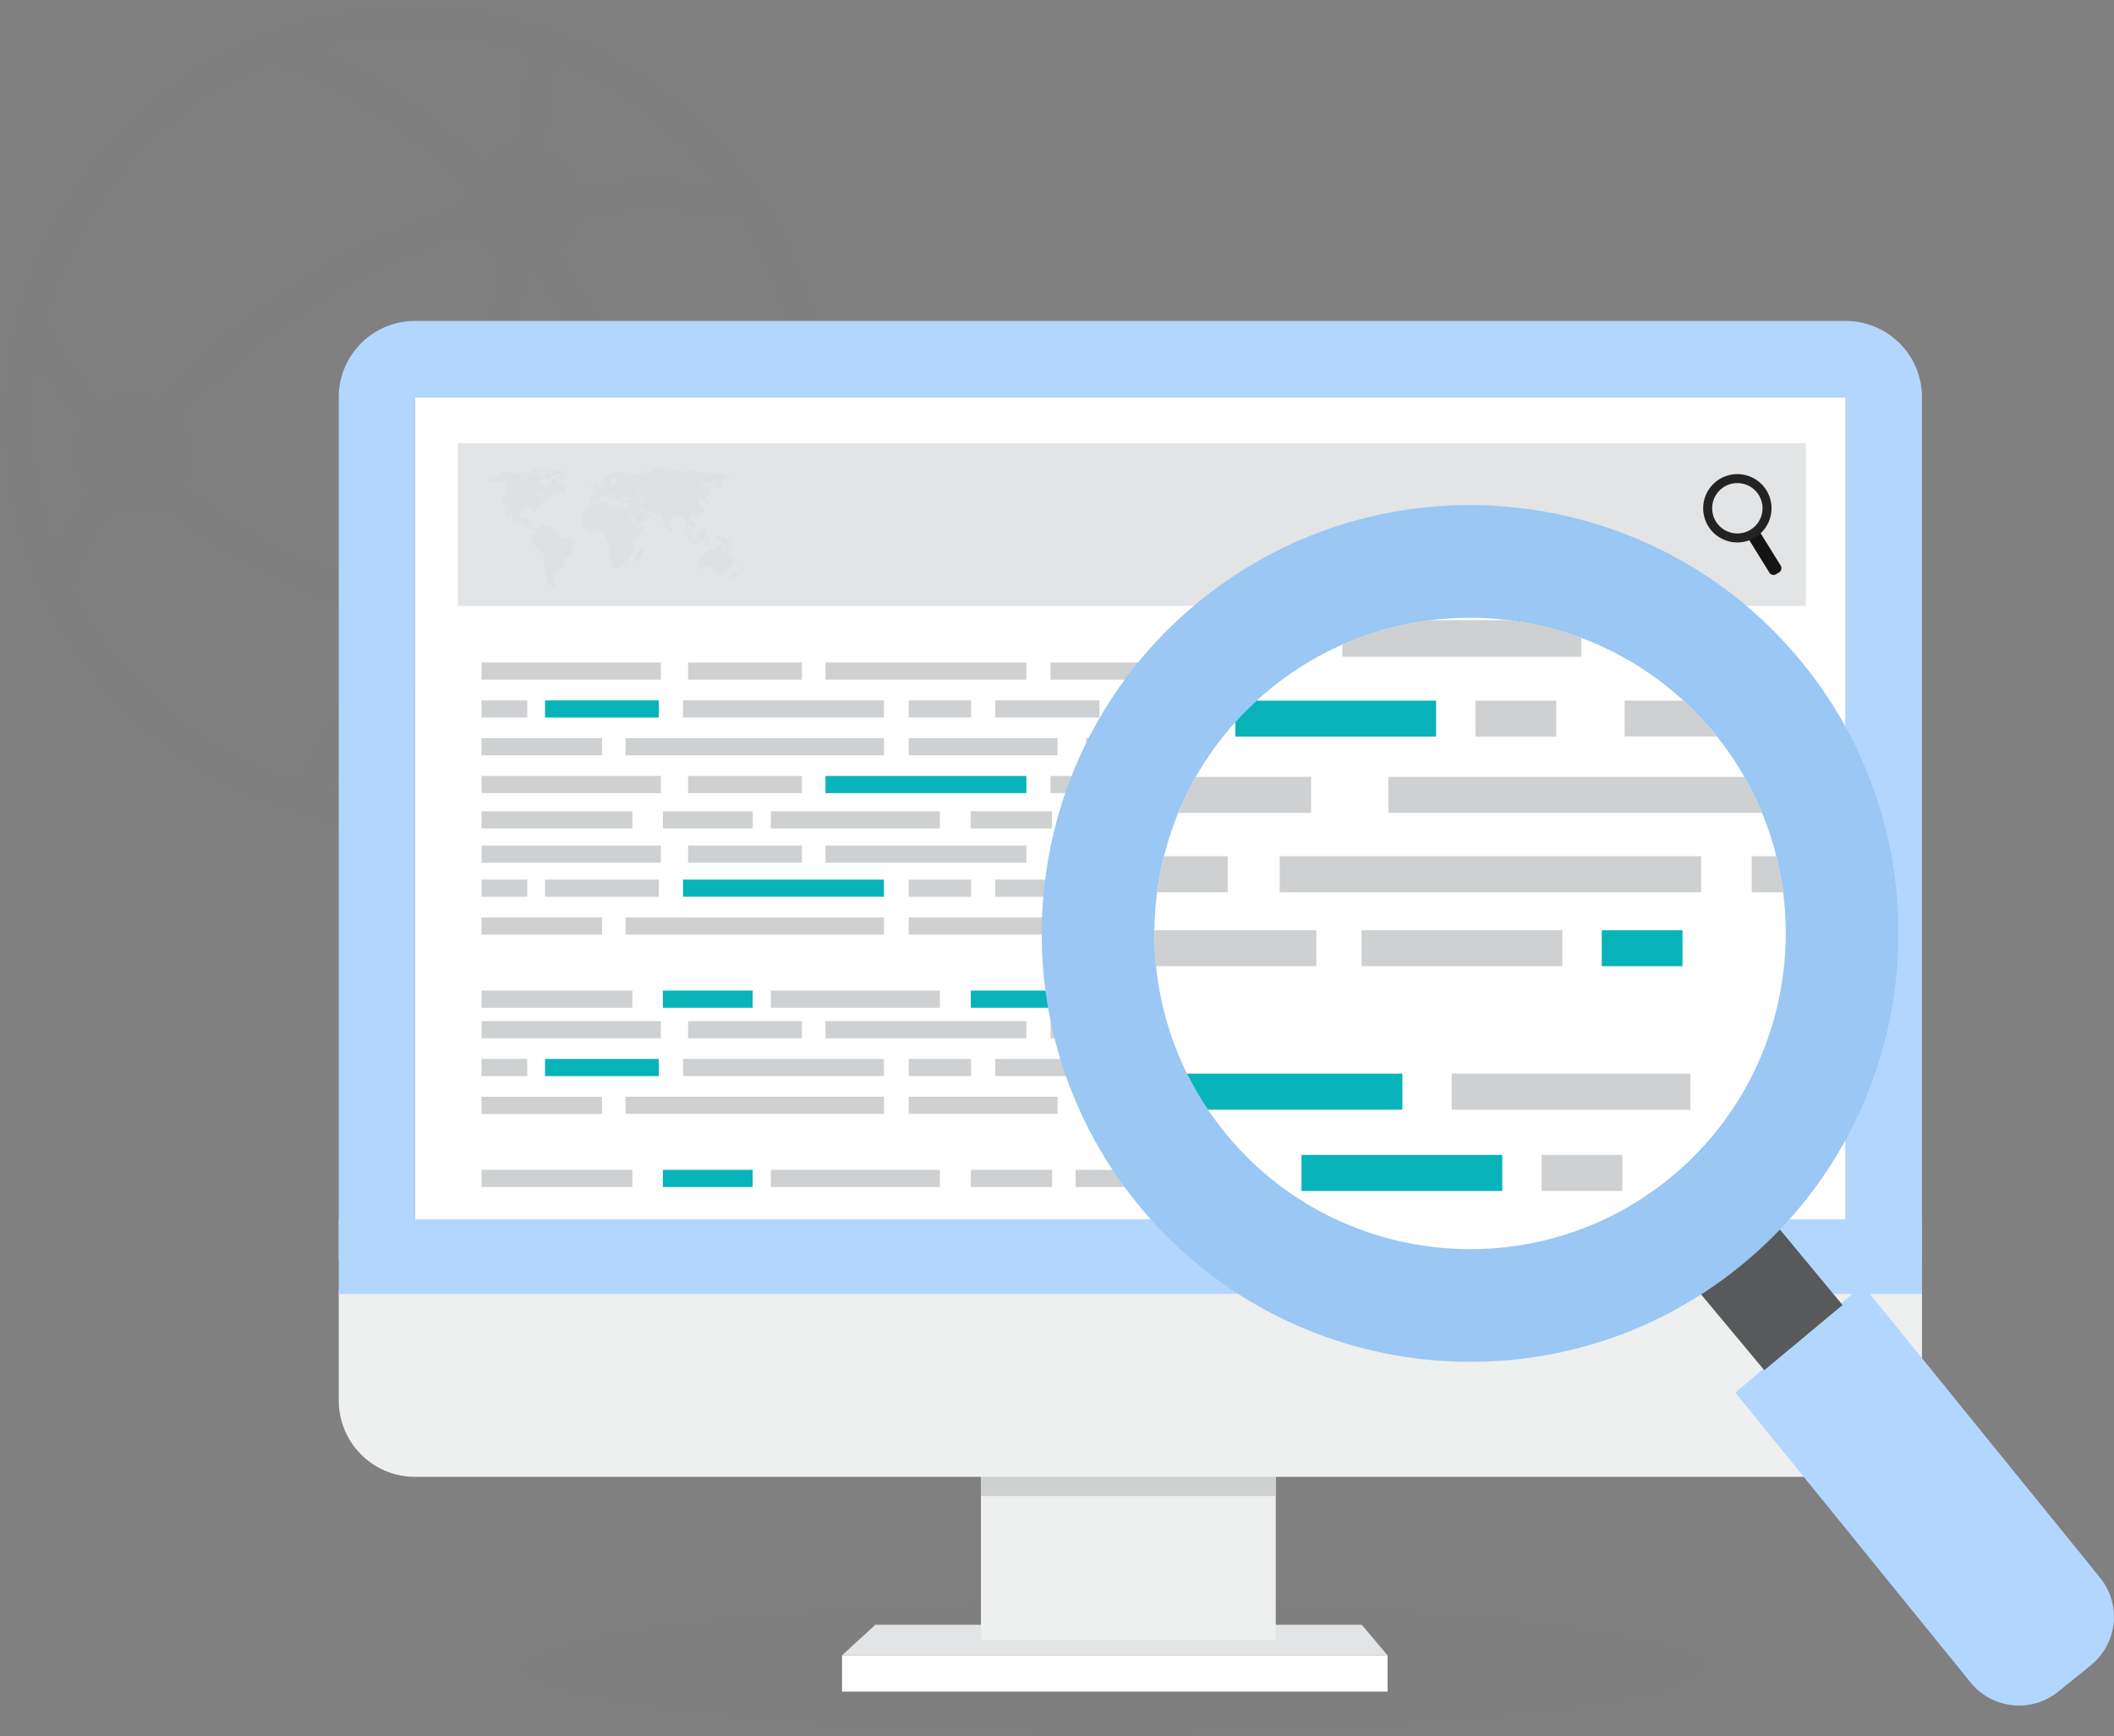 <svg xmlns="http://www.w3.org/2000/svg" xmlns:xlink="http://www.w3.org/1999/xlink" width="207" height="170" viewBox="0 0 207 170"><rect x="0" y="0" width="207" height="170" fill="#808080" stroke="none"/><defs><path id="5oq5b" d="M1510.077 669.297c0 3.605-25.975 6.528-58.017 6.528-32.04 0-58.016-2.923-58.016-6.528 0-3.605 25.975-6.528 58.016-6.528 32.042 0 58.017 2.923 58.017 6.528z"/><path id="5oq5c" d="M1383.64 506.407c22.356 0 40.545 18.19 40.545 40.545 0 22.357-18.188 40.545-40.545 40.545-22.356 0-40.544-18.188-40.544-40.545 0-19.499 15.5-40.545 40.544-40.545zm29.042 17.31a37.385 37.385 0 0 0-15.089-11.259 734.867 734.867 0 0 1-1.032 7.963 6.092 6.092 0 0 1 3.204 3.398c5.425-.545 9.991-.37 12.917-.103zm-12.405 40.06a6.065 6.065 0 0 1 3.307-4.444c-.143-7.078-1.565-15.05-5.795-22.544a59.53 59.53 0 0 0-2.896-4.615 616.48 616.48 0 0 1-1.316 8.39c-.898 5.45-3.53 12.522-6.572 19.426a6.044 6.044 0 0 1 1.528 3.79c4.357.283 8.276.241 11.745-.003zm-17.813-5.855c.588 0 1.146.11 1.684.264 2.87-6.548 5.32-13.154 6.146-18.163a611.48 611.48 0 0 0 1.33-8.485 6.092 6.092 0 0 1-2.636-2.245c-5.005 1.426-10.24 3.613-15.27 6.954-5.285 3.512-9.432 7.184-12.679 10.67a6.061 6.061 0 0 1 1.04 3.403c0 1.104-.318 2.127-.83 3.02 4.258 3.531 9.457 6.723 15.52 8.566.86-2.32 3.074-3.984 5.694-3.984zm1.176-48.188a38.2 38.2 0 0 0-9.11 1.09c3.914 1.675 9.734 4.858 15.602 10.552a6.023 6.023 0 0 1 3.135-1.408 804.01 804.01 0 0 0 1.116-8.647 37.094 37.094 0 0 0-10.743-1.587zm-14.26 2.764c-11.2 4.618-18.816 14.456-21.68 25.087.684 1.161 2.484 4.031 5.301 7.456.886-.502 1.895-.812 2.985-.812.886 0 1.721.198 2.481.537 3.424-3.683 7.797-7.562 13.408-11.29 5.353-3.557 10.871-5.888 16.128-7.406 0-.032-.009-.062-.009-.095 0-.598.113-1.164.274-1.71-8.509-8.41-17.026-11.23-18.889-11.767zm-22.957 34.454c0 4.294.74 8.416 2.083 12.256.65-1.41 1.573-3.147 2.765-5.077-.846-1.046-1.374-2.36-1.374-3.81 0-1.035.283-1.993.736-2.846a68.577 68.577 0 0 1-3.89-5.164c-.205 1.55-.32 3.1-.32 4.641zm3.915 16.59c4.41 8.811 12.207 15.636 21.676 18.76a323.164 323.164 0 0 0 7.023-13.258 6.087 6.087 0 0 1-2.499-3.673c-7.07-1.979-12.996-5.653-17.772-9.66-.837.432-1.772.7-2.78.7-.687 0-1.336-.139-1.954-.35-2.215 3.606-3.303 6.352-3.694 7.481zm33.302 20.628a36.983 36.983 0 0 0 16.962-4.106c.46-1.395 1.581-5.14 2.32-10.204a6.105 6.105 0 0 1-2.276-2.738 84.625 84.625 0 0 1-6.072.218 94.41 94.41 0 0 1-6.87-.269c-1.058 1.806-2.996 3.032-5.24 3.032-.071 0-.137-.018-.208-.02a316.636 316.636 0 0 1-6.94 13.137 37.14 37.14 0 0 0 8.323.95zm21.185-6.642a37.469 37.469 0 0 0 11.811-13.389 52.613 52.613 0 0 1-4.338 1.227c-.299 3.083-2.868 5.502-6.033 5.502-.02 0-.042-.007-.063-.007a67.996 67.996 0 0 1-1.377 6.667zm6.863-15.473c3.558-.866 5.887-1.784 6.866-2.215a37.035 37.035 0 0 0 2.304-12.888 36.984 36.984 0 0 0-5.575-19.565c-1.36-.21-7.332-1-15.23-.198-.284 1.408-1.072 2.618-2.144 3.492a63.962 63.962 0 0 1 2.778 4.472c4.475 7.925 6.07 16.228 6.294 23.604a6.057 6.057 0 0 1 4.707 3.298z"/><path id="5oq5d" d="M1478.863 668.086h-53.416l3.27-2.988h47.625z"/><path id="5oq5e" d="M1425.45 671.64v-3.55h53.42v3.55z"/><path id="5oq5f" d="M1439.05 666.59v-20.45h28.87v20.45z"/><path id="5oq5g" d="M1439.05 652.49v-6.35h28.87v6.35z"/><path id="5oq5h" d="M1383.64 640.15V544.9h140.09v95.25z"/><path id="5oq5i" d="M1383.64 544.898h140.088v84.433h7.47v-84.433a7.471 7.471 0 0 0-7.47-7.471H1383.64a7.471 7.471 0 0 0-7.471 7.47v84.434h7.47z"/><path id="5oq5j" d="M1527.798 632.32H1376.17v10.82a7.471 7.471 0 0 0 7.47 7.471h140.088a7.47 7.47 0 0 0 7.47-7.47v-10.822z"/><path id="5oq5k" d="M1376.17 632.7v-7.3h155.03v7.3z"/><path id="5oq5l" d="M1387.84 565.33v-15.94h131.98v15.94z"/><path id="5oq5m" d="M1390.15 572.55v-1.68h17.56v1.68z"/><path id="5oq5n" d="M1410.38 572.55v-1.68h11.14v1.68z"/><path id="5oq5o" d="M1423.83 572.55v-1.68h19.67v1.68z"/><path id="5oq5p" d="M1445.87 572.55v-1.68h11.14v1.68z"/><path id="5oq5q" d="M1480.42 572.55v-1.68h19.67v1.68z"/><path id="5oq5r" d="M1502.46 572.55v-1.68h11.14v1.68z"/><path id="5oq5s" d="M1459.32 572.55v-1.68h10.21v1.68z"/><path id="5oq5t" d="M1471.89 572.55v-1.68h6.1v1.68z"/><path id="5oq5u" d="M1390.15 583.66v-1.68h17.56v1.68z"/><path id="5oq5v" d="M1410.38 583.66v-1.68h11.14v1.68z"/><path id="5oq5w" d="M1423.83 583.66v-1.68h19.67v1.68z"/><path id="5oq5x" d="M1445.87 583.66v-1.68h11.14v1.68z"/><path id="5oq5y" d="M1480.42 583.66v-1.68h19.67v1.68z"/><path id="5oq5z" d="M1502.46 583.66v-1.68h11.14v1.68z"/><path id="5oq5A" d="M1515.35 583.66v-1.68h4.48v1.68z"/><path id="5oq5B" d="M1459.32 583.66v-1.68h10.21v1.68z"/><path id="5oq5C" d="M1471.89 583.66v-1.68h6.1v1.68z"/><path id="5oq5D" d="M1390.15 587.12v-1.68h14.77v1.68z"/><path id="5oq5E" d="M1407.91 587.12v-1.68h8.79v1.68z"/><path id="5oq5F" d="M1418.48 587.12v-1.68h16.55v1.68z"/><path id="5oq5G" d="M1438.05 587.12v-1.68h7.96v1.68z"/><path id="5oq5H" d="M1466.45 587.12v-1.68h15.68v1.68z"/><path id="5oq5I" d="M1484.24 587.12v-1.68h9.37v1.68z"/><path id="5oq5J" d="M1495.45 587.12v-1.68h3.77v1.68z"/><path id="5oq5K" d="M1448.32 587.12v-1.68h8.59v1.68z"/><path id="5oq5L" d="M1459.32 587.12v-1.68h4.72v1.68z"/><path id="5oq5M" d="M1452.97 576.26v-1.68h11.14v1.68z"/><path id="5oq5N" d="M1409.88 576.26v-1.68h19.67v1.68z"/><path id="5oq5O" d="M1396.37 576.26v-1.68h11.14v1.68z"/><path id="5oq5P" d="M1390.15 576.26v-1.68h4.48v1.68z"/><path id="5oq5Q" d="M1440.45 576.26v-1.68h10.21v1.68z"/><path id="5oq5R" d="M1431.98 576.26v-1.68h6.1v1.68z"/><path id="5oq5S" d="M1485.49 579.96v-1.68h19.61v1.68z"/><path id="5oq5T" d="M1464.11 579.96v-1.68h18.12v1.68z"/><path id="5oq5U" d="M1449.35 579.96v-1.68h5.23v1.68z"/><path id="5oq5V" d="M1456.7 579.96v-1.68h5.23v1.68z"/><path id="5oq5W" d="M1404.25 579.96v-1.68h25.31v1.68z"/><path id="5oq5X" d="M1396.363 578.28h-6.216v1.68h11.798v-1.68z"/><path id="5oq5Y" d="M1431.98 579.96v-1.68h14.57v1.68z"/><path id="5oq5Z" d="M1390.15 590.48v-1.68h17.56v1.68z"/><path id="5oq5aa" d="M1410.38 590.48v-1.68h11.14v1.68z"/><path id="5oq5ab" d="M1423.83 590.48v-1.68h19.67v1.68z"/><path id="5oq5ac" d="M1445.87 590.48v-1.68h11.14v1.68z"/><path id="5oq5ad" d="M1459.32 590.48v-1.68h10.21v1.68z"/><path id="5oq5ae" d="M1390.15 604.68V603h14.77v1.68z"/><path id="5oq5af" d="M1407.91 604.68V603h8.79v1.68z"/><path id="5oq5ag" d="M1418.48 604.68V603h16.55v1.68z"/><path id="5oq5ah" d="M1438.06 604.68V603h7.96v1.68z"/><path id="5oq5ai" d="M1466.45 604.68V603h15.68v1.68z"/><path id="5oq5aj" d="M1484.24 604.68V603h9.37v1.68z"/><path id="5oq5ak" d="M1495.45 604.68V603h3.77v1.68z"/><path id="5oq5al" d="M1448.32 604.68V603h8.59v1.68z"/><path id="5oq5am" d="M1501.46 604.68V603h8.59v1.68z"/><path id="5oq5an" d="M1459.32 604.68V603h4.72v1.68z"/><path id="5oq5ao" d="M1488.45 593.81v-1.68h11.14v1.68z"/><path id="5oq5ap" d="M1466.48 593.81v-1.68h19.67v1.68z"/><path id="5oq5aq" d="M1452.97 593.81v-1.68h11.14v1.68z"/><path id="5oq5ar" d="M1409.88 593.81v-1.68h19.67v1.68z"/><path id="5oq5as" d="M1396.37 593.81v-1.68h11.14v1.68z"/><path id="5oq5at" d="M1390.15 593.81v-1.68h4.48v1.68z"/><path id="5oq5au" d="M1440.45 593.81v-1.68h10.21v1.68z"/><path id="5oq5av" d="M1431.98 593.81v-1.68h6.1v1.68z"/><path id="5oq5aw" d="M1464.11 597.52v-1.68h18.12v1.68z"/><path id="5oq5ax" d="M1449.35 597.52v-1.68h5.23v1.68z"/><path id="5oq5ay" d="M1456.7 597.52v-1.68h5.23v1.68z"/><path id="5oq5az" d="M1404.25 597.52v-1.68h25.31v1.68z"/><path id="5oq5aA" d="M1396.363 595.836h-6.216v1.681h11.798v-1.68z"/><path id="5oq5aB" d="M1431.98 597.52v-1.68h14.57v1.68z"/><path id="5oq5aC" d="M1390.15 607.67v-1.68h17.56v1.68z"/><path id="5oq5aD" d="M1410.38 607.67v-1.68h11.14v1.68z"/><path id="5oq5aE" d="M1423.83 607.67v-1.68h19.67v1.68z"/><path id="5oq5aF" d="M1445.87 607.67v-1.68h11.14v1.68z"/><path id="5oq5aG" d="M1459.32 607.67v-1.68h10.21v1.68z"/><path id="5oq5aH" d="M1471.89 607.67v-1.68h6.1v1.68z"/><path id="5oq5aI" d="M1515.35 618.78v-1.68h4.48v1.68z"/><path id="5oq5aJ" d="M1390.15 622.23v-1.68h14.77v1.68z"/><path id="5oq5aK" d="M1407.91 622.23v-1.68h8.79v1.68z"/><path id="5oq5aL" d="M1418.48 622.23v-1.68h16.55v1.68z"/><path id="5oq5aM" d="M1438.06 622.23v-1.68h7.96v1.68z"/><path id="5oq5aN" d="M1448.32 622.23v-1.68h8.59v1.68z"/><path id="5oq5aO" d="M1459.32 622.23v-1.68h4.72v1.68z"/><path id="5oq5aP" d="M1488.45 611.37v-1.68h11.14v1.68z"/><path id="5oq5aQ" d="M1466.48 611.37v-1.68h19.67v1.68z"/><path id="5oq5aR" d="M1452.97 611.37v-1.68h11.14v1.68z"/><path id="5oq5aS" d="M1409.88 611.37v-1.68h19.67v1.68z"/><path id="5oq5aT" d="M1396.37 611.37v-1.68h11.14v1.68z"/><path id="5oq5aU" d="M1390.15 611.37v-1.68h4.48v1.68z"/><path id="5oq5aV" d="M1440.45 611.37v-1.68h10.21v1.68z"/><path id="5oq5aW" d="M1431.98 611.37v-1.68h6.1v1.68z"/><path id="5oq5aX" d="M1464.11 615.07v-1.68h18.12v1.68z"/><path id="5oq5aY" d="M1449.35 615.07v-1.68h5.23v1.68z"/><path id="5oq5aZ" d="M1456.7 615.07v-1.68h5.23v1.68z"/><path id="5oq5ba" d="M1404.25 615.07v-1.68h25.31v1.68z"/><path id="5oq5bb" d="M1396.363 613.393h-6.216v1.681h11.798v-1.68z"/><path id="5oq5bc" d="M1431.98 615.07v-1.68h14.57v1.68z"/><path id="5oq5bd" d="M1517.36 561.382a.486.486 0 0 1-.158.67l-.28.172a.483.483 0 0 1-.668-.157l-2.095-3.382a.487.487 0 0 1 .158-.67l.278-.173a.488.488 0 0 1 .67.158z"/><path id="5oq5be" d="M1515.59 554.24a2.905 2.905 0 1 1-4.94 3.06 2.905 2.905 0 0 1 4.94-3.06z"/><path id="5oq5bf" d="M1514.881 558.615a3.35 3.35 0 0 1-4.607-1.084 3.35 3.35 0 0 1 1.084-4.606 3.352 3.352 0 0 1 4.607 1.083 3.352 3.352 0 0 1-1.084 4.607zm-3.06-4.942a2.47 2.47 0 0 0-.799 3.395 2.469 2.469 0 0 0 3.395.798 2.47 2.47 0 0 0 .8-3.395 2.47 2.47 0 0 0-3.396-.798z"/><path id="5oq5bg" d="M1411.365 559.062l-.398.01-.017-.216.064.027.157-.016-.016-.2-.432.005-.119-.156.007-.08-.556-.501-.135.107.793.97.113.039v.054h-.15l.037.119.976.043z"/><path id="5oq5bh" d="M1411.991 558.554l.066-.044v-.533l-.066-.027-.032-.167h-.098l-.062.168-.075.067-.565.306v.303l.19.249h.474l.061-.155.107-.096z"/><path id="5oq5bi" d="M1412.41 558.51l-.285.11.003.065h-.07v.393h.145l-.022-.251.114.04v.179l.118-.011z"/><path id="5oq5bj" d="M1414.733 560.58l-.29-.248-.022-.475-.192-.328-.173-.01-.07.597-.329-.024-.092-.056-.012-.236.175.035.147-.144-.314-.188h-.367l-.265.376h-.107v-.12l-.318.026-.5.57-.267.004-.297.205-.02.884-.179.173v.157l.862-.297.7-.028.26.569.794.028.766-.72.188-.431z"/><path id="5oq5bk" d="M1413.167 562.46l.281.03.227-.124.005-.172-.249-.026z"/><path id="5oq5bl" d="M1415.868 561.683l-.117.023-.003-.264-.215.013-.027.413-.189.13-.35.048-.56.4-.098.077v.134l.294-.045.712-.437.202-.132.214-.095.217-.123z"/><path id="5oq5bm" d="M1413.663 558.738l-.182.005.015-.188-.173-.103-.245.245.164.203.356.05.2.106.006.097h-.13l.006.2.43-.027.157-.168.167-.016v.308h.291v-.124h-.146l-.026-.375-.696-.316z"/><path id="5oq5bn" d="M1408.485 557.842l.067.183.245-.09.028-.255-.198-.039z"/><path id="5oq5bo" d="M1405.605 559.979l-.335-.043v.259l.12.14-.093.14-.134.156v.286l.183.177.167-.268.328-.48.158-.757h-.2z"/><path id="5oq5bp" d="M1412.48 559.181h-.109v.06l.085.025z"/><path id="5oq5bq" d="M1411.86 559.34v-.07h.13v.07z"/><path id="5oq5br" d="M1412.177 559.338h.08v-.063l.06-.009v-.06h-.13l-.052.06-.077.072v.063l.119-.012z"/><path id="5oq5bs" d="M1412.509 559.395h.129v-.066l.092.009-.013-.114-.147.022-.013.074-.165.018h-.008v.114h.125z"/><path id="5oq5bt" d="M1392.575 553.768l.026-.17-.175-.027c0 .01.013.197.027.197z"/><path id="5oq5bu" d="M1401.383 553.606l.013.105-.158.033-.021.223h.189l.25-.024.13-.154-.136-.053-.077-.087-.112-.183-.055-.259-.212.043-.06.091v.103l.103.07z"/><path id="5oq5bv" d="M1401.201 553.692l.011-.14-.124-.054-.175.04-.129.208v.135h.15z"/><path id="5oq5bw" d="M1410.154 557.047l-.582-.518-.464-.044-.263.098-.163.351-.087.651-.157.228-.16-.036-.488-.805.028-.297v-.218l-.222-.141-.955-.156-.441-.022-.384-.221-.028-.232h-.182l-.006.336c0 .017.83.409.83.409l.237.03.004.178-.222.146-.71.513-.34.022-.166-.167-.017-.271-.723-.877-.051.06.729 1.372.178.088.693-.146.129.06-.666.954-.606.578.134.237.066.642-.31.421-.143.172v.259l-.222.048-.173.308-.55.567h-.733v-.432l-.248-.334v-.519l-.19-.188-.015-.216.239-.458-.455-.804.054-.545-.41-.043-.151-.15h-.275l-.14.128h-.485l-.017.044h-.27l-.62-.707.005-.55.103-.038.038-.21h-.146l-.06-.221.719-.518v-.367l.35-.195.142.015h.29l.225-.122.729-.056v.372l.574.145.113.081h.106v-.202l.332-.033.315.235h.518l.186-.17v-.267l-.152-.113-.512.008-.17-.186-.033-.299-.173.095-.093.365-.25-.266-.011-.253-.242-.208-.09-.089h-.281l.09.25.337.189.059.062-.073.037.003.198-.164.069-.141-.031-.09-.125.23.013.062-.084-.507-.342-.038-.145-.207.186-.208-.043-.317.413-.063.162-.203.019-.301.001-.18-.084-.052-.357.064-.17.306-.067.333.067.04-.185-.14-.033.048-.288.336-.052.235-.331.242-.041.219.032h.08l-.044-.311-.266.107-.094-.232-.153-.022-.03-.16.126-.137.3-.117.169-.303.453-.232.81-.025.663.308-.113.097-.55.024.024.116.526.015.216-.169.075-.199.103-.027.062.18.412-.191.862.057-.072-.179.057-.218.243.06.08.126.049.364.216-.064-.005-.364.7-.314.926-.059.46.276h.996l.338.251.106.008.254-.257.28.01.373.055.234.119 2.509.129.687.291-.098.083-.508-.083-.008.099.185.128-.243.048v.146l-.501.032.38.356.066.292-.171.088-.534-.437v-.201l.129-.203-.096-.121-.583.388-.461-.04-.155-.114-.193.276.089.178.672.081.268.307-.066.089-.21-.211-.098.105.164.217-.035.407h-.431l-.022.329.364.22.127.168-.191.051-.68-.517h-.218l.008.42.493.518.039.375-.25.207-.565.203.056.21-.103.073-.115-.178.017-.138-.203-.064-.113.153.016.291.398.321.04.243-.241.161-.184-.02-.33-.373-.063.259.622.89-.04.129-.77-.736zm-6.711-4.506h-.102l-.474.33-.002.527-.278.142.028.093.445.004.256-.382-.011-.174-.183-.085v-.13l.32-.196zm1.28 2.378l-.02-.119-.244-.1-.014-.262-.09-.045-.05.076-.222.026-.101.032-.094.105v.287l.125-.017.42.017zm1.322.092l-.143-.105v-.162l-.332-.222.014-.119.264.014-.008-.129-.186-.078-.218.019-.054.124.01.25.27.198v.102l-.14.121-.02.087.268.019.032.051.17.013.073-.07z"/><path id="5oq5bx" d="M1397.57 554.386h-.187v.096h.045l.007.047.114-.009.071-.045.018-.089.093-.008.036-.075-.085-.017-.073.001z"/><path id="5oq5by" d="M1397.122 554.556l.135-.011.014-.094-.08-.064-.06.075z"/><path id="5oq5bz" d="M1399.063 558.99l.253.083-.049.226-.277.353-.08.78-.252.199-.371-.011-.125.216.091.405-.404.518-.13.237-.386.185-.253.039-.01.107.178.05-.022.117-.159.154.097.122.191.005-.01.149-.052.145-.015.119.283.239-.036.124-.388-.008-.384-.335-.298-.527.042-.507-.228-.302.091-.512-.135-.038v-1.111s-.377-.287-.399-.287c-.022 0-.199-.048-.199-.048l-.038-.21-.49-.615.047-.221.017-.361.34-.238-.049-.405-.497-.037-.387-.443-.276-.075-.177-.032.021-.162-.226-.032v.092l-.567-.141-.227-.35.092-.168-.358-.523-.063-.383h-.145l.048.372.25.383-.028.15-.21-.031-.259-.441v-.513l-.27-.13v-.572l.501-.61-.032-.364.141-.1-.167-.156.01-.275-.2-.178h-.555l-.09.097-.665-.005-.243-.205.19-.135h.484v-.09l-.226-.034.145-.113.32-.048.473-.324h.82l.448.135.151.086.135.01.2-.194.647-.005.145.08.274.06.022.108.437.016-.059-.14-.388-.011.091-.086-.03-.102h-.353l.383-.286h.367l.172.237.287.016.172-.167.13.065-.237.232-.314.005c.017 0 .028.226.028.226l.4-.01.042-.108.275-.016.033-.162-.163-.027.054-.146.124-.037.432.02-.238.217.038.167.25.038-.018-.302.237-.124.421-.05.61.27v.233l.194.048-.098.184h-.274l-.08.21-.63-.148.494-.263-.188-.161-.427.054-.037.039-.002-.001-.006.01-.123.127-.202.017.015.1.072.03-.003.034-.166.023-.01.096-.159.008-.029-.19-.283.086-.579.338.066.239.162.106.323.044v.368l.15-.024.137-.287.344-.11v-.441l.191-.144.463.109-.032.292h.124l.34-.167.015.382.248.152-.01.226-.238.08.017.076.285.13-.004.156-.084.007v-.004l-.36-.111-.017-.116.106-.072v-.105l-.114-.03-.028.098-.199.03-.02-.006v.01l-.069.01-.057-.112-.063-.03h-.143l-.064.054v.117l.121.04.12.017-.026.012-.11.12-.049-.06-.105-.028-.287.27.038.032-.425.234-.399.416-.028.185-.399.263-.198.199.02.399-.274-.128.002-.233h-.765l-.396.2-.173.318-.069.252.112.244.312.038.497-.332.043.165-.15.285.377.065.037.583.518.088.33-.38.398.08.141.197.383-.023.01-.113.21.102.24.372.408.005.151.265.022.323.453.173.571.006zm-3.1-4.386l-.148.02-.02.049-.097.008-.033.142h.207l.092-.094zm.05-.258h-.218v.213l.12-.022.098-.063zm.125.04l.079.066.078-.065-.098-.062zm-.072.218l.056.08h.207v-.125l-.247-.072h-.017zm-.163-.311l.134-.032-.134-.123zm-.602-.041l.146.04h.388v-.133h-.057v-.077h-.255l-.187.077zm-.024.417l.113.06.274-.383h-.213l-.15.16zm-.345-.995l.106.214.165-.052.053-.207-.154-.036zm-.599-.931h.32l.066-.09v-.1h-.232l-.012.049h-.141zm0 .25l.061.074.32-.02s.012-.142 0-.142-.154.024-.154.024z"/><path id="5oq5bA" d="M1548.628 660.474l-23.232-28.632-12.478 10.511 23.044 28.4a6.102 6.102 0 0 0 8.58.892l3.194-2.59a6.098 6.098 0 0 0 .892-8.58z"/><path id="5oq5bB" d="M1515.415 624.135c-.346-5.02-4.187-5.417-6.804-3.295l-3.192 2.59c-2.616 2.124-3.016 5.965 2.059 6.817l8.28 9.923 7.66-6.383z"/><path id="5oq5bC" d="M1515.248 574.44c12.683 15.63 10.293 38.583-5.336 51.265-15.63 12.683-38.581 10.294-51.265-5.337-12.682-15.63-10.294-38.58 5.336-51.263s38.581-10.294 51.265 5.336z"/><path id="5oq5bD" d="M1513.389 629.99c-17.967 14.58-44.447 11.825-59.028-6.142-14.58-17.97-11.823-44.45 6.145-59.028 17.968-14.58 44.447-11.825 59.027 6.144 14.58 17.967 11.824 44.447-6.144 59.027zm-45.928-56.6c-13.241 10.746-15.272 30.26-4.527 43.5 10.745 13.243 30.258 15.274 43.5 4.529 13.24-10.745 15.273-30.26 4.529-43.5-10.745-13.242-30.26-15.273-43.502-4.528z"/><path id="5oq5a" d="M1467.461 573.391c-13.241 10.745-15.272 30.259-4.527 43.5 10.745 13.242 30.259 15.273 43.5 4.527 13.241-10.744 15.273-30.259 4.529-43.499-6.104-7.522-15.038-11.427-24.044-11.427a30.784 30.784 0 0 0-19.458 6.899z"/><path id="5oq5bF" d="M1468.31 593.37v-3.53h41.26v3.53z"/><path id="5oq5bH" d="M1514.53 593.37v-3.53h23.37v3.53z"/><path id="5oq5bJ" d="M1448.01 585.6v-3.53h23.37v3.53z"/><path id="5oq5bL" d="M1502.08 578.12v-3.52h23.37v3.52z"/><path id="5oq5bN" d="M1474.46 570.28v-3.53h23.37v3.53z"/><path id="5oq5bP" d="M1445.458 589.843v3.525z"/><path id="5oq5bR" d="M1450.42 593.37v-3.53h12.8v3.53z"/><path id="5oq5bT" d="M1439 600.61v-3.52h32.89v3.52z"/><path id="5oq5bV" d="M1476.32 600.61v-3.52h19.66v3.52z"/><path id="5oq5bX" d="M1499.84 600.61v-3.52h7.91v3.52z"/><path id="5oq5bZ" d="M1478.95 585.6v-3.53h41.13v3.53z"/><path id="5oq5cb" d="M1445.458 604.141v3.526z"/><path id="5oq5cd" d="M1470.44 622.62v-3.53h19.66v3.53z"/><path id="5oq5cf" d="M1493.95 622.62v-3.53h7.91v3.53z"/><path id="5oq5ch" d="M1463.96 578.13v-3.53h19.66v3.53z"/><path id="5oq5cj" d="M1487.47 578.13v-3.53h7.91v3.53z"/><path id="5oq5cl" d="M1485.15 614.66v-3.53h23.37v3.53z"/><path id="5oq5cn" d="M1439.06 614.66v-3.53h41.26v3.53z"/><clipPath id="5oq5bE"><use xlink:href="#5oq5a"/></clipPath><clipPath id="5oq5bG"><use xlink:href="#5oq5a"/></clipPath><clipPath id="5oq5bI"><use xlink:href="#5oq5a"/></clipPath><clipPath id="5oq5bK"><use xlink:href="#5oq5a"/></clipPath><clipPath id="5oq5bM"><use xlink:href="#5oq5a"/></clipPath><clipPath id="5oq5bO"><use xlink:href="#5oq5a"/></clipPath><clipPath id="5oq5bQ"><use xlink:href="#5oq5a"/></clipPath><clipPath id="5oq5bS"><use xlink:href="#5oq5a"/></clipPath><clipPath id="5oq5bU"><use xlink:href="#5oq5a"/></clipPath><clipPath id="5oq5bW"><use xlink:href="#5oq5a"/></clipPath><clipPath id="5oq5bY"><use xlink:href="#5oq5a"/></clipPath><clipPath id="5oq5ca"><use xlink:href="#5oq5a"/></clipPath><clipPath id="5oq5cc"><use xlink:href="#5oq5a"/></clipPath><clipPath id="5oq5ce"><use xlink:href="#5oq5a"/></clipPath><clipPath id="5oq5cg"><use xlink:href="#5oq5a"/></clipPath><clipPath id="5oq5ci"><use xlink:href="#5oq5a"/></clipPath><clipPath id="5oq5ck"><use xlink:href="#5oq5a"/></clipPath><clipPath id="5oq5cm"><use xlink:href="#5oq5a"/></clipPath><clipPath id="5oq5co"><use xlink:href="#5oq5a"/></clipPath></defs><g><g opacity=".1" transform="translate(-1343 -506)"><g opacity=".1"><use fill="#232323" xlink:href="#5oq5b"/></g></g><g opacity=".1" transform="translate(-1343 -506)"><g opacity=".1"><use fill="#232323" xlink:href="#5oq5c"/></g></g><g transform="translate(-1343 -506)"><use fill="#e3e4e5" xlink:href="#5oq5d"/></g><g transform="translate(-1343 -506)"><use fill="#fff" xlink:href="#5oq5e"/></g><g transform="translate(-1343 -506)"><use fill="#eeefef" xlink:href="#5oq5f"/></g><g transform="translate(-1343 -506)"><use fill="#ced0d1" xlink:href="#5oq5g"/></g><g transform="translate(-1343 -506)"><use fill="#fff" xlink:href="#5oq5h"/></g><g transform="translate(-1343 -506)"><use fill="#b3d6ff" xlink:href="#5oq5i"/></g><g transform="translate(-1343 -506)"><use fill="#eeefef" xlink:href="#5oq5j"/></g><g transform="translate(-1343 -506)"><use fill="#b3d6ff" xlink:href="#5oq5k"/></g><g transform="translate(-1343 -506)"><use fill="#e3e4e5" xlink:href="#5oq5l"/></g><g transform="translate(-1343 -506)"><use fill="#ced0d1" xlink:href="#5oq5m"/></g><g transform="translate(-1343 -506)"><use fill="#ced0d1" xlink:href="#5oq5n"/></g><g transform="translate(-1343 -506)"><use fill="#ced0d1" xlink:href="#5oq5o"/></g><g transform="translate(-1343 -506)"><use fill="#ced0d1" xlink:href="#5oq5p"/></g><g transform="translate(-1343 -506)"><use fill="#ced0d1" xlink:href="#5oq5q"/></g><g transform="translate(-1343 -506)"><use fill="#ced0d1" xlink:href="#5oq5r"/></g><g transform="translate(-1343 -506)"><use fill="#ced0d1" xlink:href="#5oq5s"/></g><g transform="translate(-1343 -506)"><use fill="#ced0d1" xlink:href="#5oq5t"/></g><g transform="translate(-1343 -506)"><use fill="#ced0d1" xlink:href="#5oq5u"/></g><g transform="translate(-1343 -506)"><use fill="#ced0d1" xlink:href="#5oq5v"/></g><g transform="translate(-1343 -506)"><use fill="#08b4b9" xlink:href="#5oq5w"/></g><g transform="translate(-1343 -506)"><use fill="#ced0d1" xlink:href="#5oq5x"/></g><g transform="translate(-1343 -506)"><use fill="#ced0d1" xlink:href="#5oq5y"/></g><g transform="translate(-1343 -506)"><use fill="#ced0d1" xlink:href="#5oq5z"/></g><g transform="translate(-1343 -506)"><use fill="#ced0d1" xlink:href="#5oq5A"/></g><g transform="translate(-1343 -506)"><use fill="#ced0d1" xlink:href="#5oq5B"/></g><g transform="translate(-1343 -506)"><use fill="#ced0d1" xlink:href="#5oq5C"/></g><g transform="translate(-1343 -506)"><use fill="#ced0d1" xlink:href="#5oq5D"/></g><g transform="translate(-1343 -506)"><use fill="#ced0d1" xlink:href="#5oq5E"/></g><g transform="translate(-1343 -506)"><use fill="#ced0d1" xlink:href="#5oq5F"/></g><g transform="translate(-1343 -506)"><use fill="#ced0d1" xlink:href="#5oq5G"/></g><g transform="translate(-1343 -506)"><use fill="#ced0d1" xlink:href="#5oq5H"/></g><g transform="translate(-1343 -506)"><use fill="#ced0d1" xlink:href="#5oq5I"/></g><g transform="translate(-1343 -506)"><use fill="#08b4b9" xlink:href="#5oq5J"/></g><g transform="translate(-1343 -506)"><use fill="#ced0d1" xlink:href="#5oq5K"/></g><g transform="translate(-1343 -506)"><use fill="#ced0d1" xlink:href="#5oq5L"/></g><g transform="translate(-1343 -506)"><use fill="#ced0d1" xlink:href="#5oq5M"/></g><g transform="translate(-1343 -506)"><use fill="#ced0d1" xlink:href="#5oq5N"/></g><g transform="translate(-1343 -506)"><use fill="#08b4b9" xlink:href="#5oq5O"/></g><g transform="translate(-1343 -506)"><use fill="#ced0d1" xlink:href="#5oq5P"/></g><g transform="translate(-1343 -506)"><use fill="#ced0d1" xlink:href="#5oq5Q"/></g><g transform="translate(-1343 -506)"><use fill="#ced0d1" xlink:href="#5oq5R"/></g><g transform="translate(-1343 -506)"><use fill="#ced0d1" xlink:href="#5oq5S"/></g><g transform="translate(-1343 -506)"><use fill="#ced0d1" xlink:href="#5oq5T"/></g><g transform="translate(-1343 -506)"><use fill="#ced0d1" xlink:href="#5oq5U"/></g><g transform="translate(-1343 -506)"><use fill="#ced0d1" xlink:href="#5oq5V"/></g><g transform="translate(-1343 -506)"><use fill="#ced0d1" xlink:href="#5oq5W"/></g><g transform="translate(-1343 -506)"><use fill="#ced0d1" xlink:href="#5oq5X"/></g><g transform="translate(-1343 -506)"><use fill="#ced0d1" xlink:href="#5oq5Y"/></g><g transform="translate(-1343 -506)"><use fill="#ced0d1" xlink:href="#5oq5Z"/></g><g transform="translate(-1343 -506)"><use fill="#ced0d1" xlink:href="#5oq5aa"/></g><g transform="translate(-1343 -506)"><use fill="#ced0d1" xlink:href="#5oq5ab"/></g><g transform="translate(-1343 -506)"><use fill="#ced0d1" xlink:href="#5oq5ac"/></g><g transform="translate(-1343 -506)"><use fill="#ced0d1" xlink:href="#5oq5ad"/></g><g transform="translate(-1343 -506)"><use fill="#ced0d1" xlink:href="#5oq5ae"/></g><g transform="translate(-1343 -506)"><use fill="#08b4b9" xlink:href="#5oq5af"/></g><g transform="translate(-1343 -506)"><use fill="#ced0d1" xlink:href="#5oq5ag"/></g><g transform="translate(-1343 -506)"><use fill="#08b4b9" xlink:href="#5oq5ah"/></g><g transform="translate(-1343 -506)"><use fill="#ced0d1" xlink:href="#5oq5ai"/></g><g transform="translate(-1343 -506)"><use fill="#08b4b9" xlink:href="#5oq5aj"/></g><g transform="translate(-1343 -506)"><use fill="#ced0d1" xlink:href="#5oq5ak"/></g><g transform="translate(-1343 -506)"><use fill="#ced0d1" xlink:href="#5oq5al"/></g><g transform="translate(-1343 -506)"><use fill="#ced0d1" xlink:href="#5oq5am"/></g><g transform="translate(-1343 -506)"><use fill="#ced0d1" xlink:href="#5oq5an"/></g><g transform="translate(-1343 -506)"><use fill="#ced0d1" xlink:href="#5oq5ao"/></g><g transform="translate(-1343 -506)"><use fill="#08b4b9" xlink:href="#5oq5ap"/></g><g transform="translate(-1343 -506)"><use fill="#ced0d1" xlink:href="#5oq5aq"/></g><g transform="translate(-1343 -506)"><use fill="#08b4b9" xlink:href="#5oq5ar"/></g><g transform="translate(-1343 -506)"><use fill="#ced0d1" xlink:href="#5oq5as"/></g><g transform="translate(-1343 -506)"><use fill="#ced0d1" xlink:href="#5oq5at"/></g><g transform="translate(-1343 -506)"><use fill="#ced0d1" xlink:href="#5oq5au"/></g><g transform="translate(-1343 -506)"><use fill="#ced0d1" xlink:href="#5oq5av"/></g><g transform="translate(-1343 -506)"><use fill="#ced0d1" xlink:href="#5oq5aw"/></g><g transform="translate(-1343 -506)"><use fill="#ced0d1" xlink:href="#5oq5ax"/></g><g transform="translate(-1343 -506)"><use fill="#ced0d1" xlink:href="#5oq5ay"/></g><g transform="translate(-1343 -506)"><use fill="#ced0d1" xlink:href="#5oq5az"/></g><g transform="translate(-1343 -506)"><use fill="#ced0d1" xlink:href="#5oq5aA"/></g><g transform="translate(-1343 -506)"><use fill="#ced0d1" xlink:href="#5oq5aB"/></g><g transform="translate(-1343 -506)"><use fill="#ced0d1" xlink:href="#5oq5aC"/></g><g transform="translate(-1343 -506)"><use fill="#ced0d1" xlink:href="#5oq5aD"/></g><g transform="translate(-1343 -506)"><use fill="#ced0d1" xlink:href="#5oq5aE"/></g><g transform="translate(-1343 -506)"><use fill="#ced0d1" xlink:href="#5oq5aF"/></g><g transform="translate(-1343 -506)"><use fill="#ced0d1" xlink:href="#5oq5aG"/></g><g transform="translate(-1343 -506)"><use fill="#ced0d1" xlink:href="#5oq5aH"/></g><g transform="translate(-1343 -506)"><use fill="#ced0d1" xlink:href="#5oq5aI"/></g><g transform="translate(-1343 -506)"><use fill="#ced0d1" xlink:href="#5oq5aJ"/></g><g transform="translate(-1343 -506)"><use fill="#08b4b9" xlink:href="#5oq5aK"/></g><g transform="translate(-1343 -506)"><use fill="#ced0d1" xlink:href="#5oq5aL"/></g><g transform="translate(-1343 -506)"><use fill="#ced0d1" xlink:href="#5oq5aM"/></g><g transform="translate(-1343 -506)"><use fill="#ced0d1" xlink:href="#5oq5aN"/></g><g transform="translate(-1343 -506)"><use fill="#ced0d1" xlink:href="#5oq5aO"/></g><g transform="translate(-1343 -506)"><use fill="#ced0d1" xlink:href="#5oq5aP"/></g><g transform="translate(-1343 -506)"><use fill="#ced0d1" xlink:href="#5oq5aQ"/></g><g transform="translate(-1343 -506)"><use fill="#ced0d1" xlink:href="#5oq5aR"/></g><g transform="translate(-1343 -506)"><use fill="#ced0d1" xlink:href="#5oq5aS"/></g><g transform="translate(-1343 -506)"><use fill="#08b4b9" xlink:href="#5oq5aT"/></g><g transform="translate(-1343 -506)"><use fill="#ced0d1" xlink:href="#5oq5aU"/></g><g transform="translate(-1343 -506)"><use fill="#ced0d1" xlink:href="#5oq5aV"/></g><g transform="translate(-1343 -506)"><use fill="#ced0d1" xlink:href="#5oq5aW"/></g><g transform="translate(-1343 -506)"><use fill="#ced0d1" xlink:href="#5oq5aX"/></g><g transform="translate(-1343 -506)"><use fill="#08b4b9" xlink:href="#5oq5aY"/></g><g transform="translate(-1343 -506)"><use fill="#ced0d1" xlink:href="#5oq5aZ"/></g><g transform="translate(-1343 -506)"><use fill="#ced0d1" xlink:href="#5oq5ba"/></g><g transform="translate(-1343 -506)"><use fill="#ced0d1" xlink:href="#5oq5bb"/></g><g transform="translate(-1343 -506)"><use fill="#ced0d1" xlink:href="#5oq5bc"/></g><g transform="translate(-1343 -506)"><use fill="#151414" xlink:href="#5oq5bd"/></g><g opacity=".1" transform="translate(-1343 -506)"><g opacity=".1"><use fill="#fff" xlink:href="#5oq5be"/></g></g><g transform="translate(-1343 -506)"><use fill="#232323" xlink:href="#5oq5bf"/></g><g opacity=".15" transform="translate(-1343 -506)"><g opacity=".15"><use fill="#231f20" xlink:href="#5oq5bg"/></g><g opacity=".15"><use fill="#231f20" xlink:href="#5oq5bh"/></g><g opacity=".15"><use fill="#231f20" xlink:href="#5oq5bi"/></g><g opacity=".15"><use fill="#231f20" xlink:href="#5oq5bj"/></g><g opacity=".15"><use fill="#231f20" xlink:href="#5oq5bk"/></g><g opacity=".15"><use fill="#231f20" xlink:href="#5oq5bl"/></g><g opacity=".15"><use fill="#231f20" xlink:href="#5oq5bm"/></g><g opacity=".15"><use fill="#231f20" xlink:href="#5oq5bn"/></g><g opacity=".15"><use fill="#231f20" xlink:href="#5oq5bo"/></g><g opacity=".15"><use fill="#231f20" xlink:href="#5oq5bp"/></g><g opacity=".15"><use fill="#231f20" xlink:href="#5oq5bq"/></g><g opacity=".15"><use fill="#231f20" xlink:href="#5oq5br"/></g><g opacity=".15"><use fill="#231f20" xlink:href="#5oq5bs"/></g><g opacity=".15"><use fill="#231f20" xlink:href="#5oq5bt"/></g><g opacity=".15"><use fill="#231f20" xlink:href="#5oq5bu"/></g><g opacity=".15"><use fill="#231f20" xlink:href="#5oq5bv"/></g><g opacity=".15"><use fill="#231f20" xlink:href="#5oq5bw"/></g><g opacity=".15"><use fill="#231f20" xlink:href="#5oq5bx"/></g><g opacity=".15"><use fill="#231f20" xlink:href="#5oq5by"/></g><g opacity=".15"><use fill="#231f20" xlink:href="#5oq5bz"/></g></g><g transform="translate(-1343 -506)"><use fill="#b3d6ff" xlink:href="#5oq5bA"/></g><g transform="translate(-1343 -506)"><use fill="#58595b" xlink:href="#5oq5bB"/></g><g transform="translate(-1343 -506)"><use fill="#fff" xlink:href="#5oq5bC"/></g><g transform="translate(-1343 -506)"><use fill="#9ac7f4" xlink:href="#5oq5bD"/></g><g transform="translate(-1343 -506)"/><g clip-path="url(#5oq5bE)" transform="translate(-1343 -506)"><use fill="#ced0d1" xlink:href="#5oq5bF"/></g><g transform="translate(-1343 -506)"/><g clip-path="url(#5oq5bG)" transform="translate(-1343 -506)"><use fill="#ced0d1" xlink:href="#5oq5bH"/></g><g transform="translate(-1343 -506)"/><g clip-path="url(#5oq5bI)" transform="translate(-1343 -506)"><use fill="#ced0d1" xlink:href="#5oq5bJ"/></g><g transform="translate(-1343 -506)"/><g clip-path="url(#5oq5bK)" transform="translate(-1343 -506)"><use fill="#ced0d1" xlink:href="#5oq5bL"/></g><g transform="translate(-1343 -506)"/><g clip-path="url(#5oq5bM)" transform="translate(-1343 -506)"><use fill="#ced0d1" xlink:href="#5oq5bN"/></g><g transform="translate(-1343 -506)"/><g clip-path="url(#5oq5bO)" transform="translate(-1343 -506)"><use fill="#ced0d1" xlink:href="#5oq5bP"/></g><g transform="translate(-1343 -506)"/><g clip-path="url(#5oq5bQ)" transform="translate(-1343 -506)"><use fill="#ced0d1" xlink:href="#5oq5bR"/></g><g transform="translate(-1343 -506)"/><g clip-path="url(#5oq5bS)" transform="translate(-1343 -506)"><use fill="#ced0d1" xlink:href="#5oq5bT"/></g><g transform="translate(-1343 -506)"/><g clip-path="url(#5oq5bU)" transform="translate(-1343 -506)"><use fill="#ced0d1" xlink:href="#5oq5bV"/></g><g transform="translate(-1343 -506)"/><g clip-path="url(#5oq5bW)" transform="translate(-1343 -506)"><use fill="#08b4b9" xlink:href="#5oq5bX"/></g><g transform="translate(-1343 -506)"/><g clip-path="url(#5oq5bY)" transform="translate(-1343 -506)"><use fill="#ced0d1" xlink:href="#5oq5bZ"/></g><g transform="translate(-1343 -506)"/><g clip-path="url(#5oq5ca)" transform="translate(-1343 -506)"><use fill="#ced0d1" xlink:href="#5oq5cb"/></g><g transform="translate(-1343 -506)"/><g clip-path="url(#5oq5cc)" transform="translate(-1343 -506)"><use fill="#08b4b9" xlink:href="#5oq5cd"/></g><g transform="translate(-1343 -506)"/><g clip-path="url(#5oq5ce)" transform="translate(-1343 -506)"><use fill="#ced0d1" xlink:href="#5oq5cf"/></g><g transform="translate(-1343 -506)"/><g clip-path="url(#5oq5cg)" transform="translate(-1343 -506)"><use fill="#08b4b9" xlink:href="#5oq5ch"/></g><g transform="translate(-1343 -506)"/><g clip-path="url(#5oq5ci)" transform="translate(-1343 -506)"><use fill="#ced0d1" xlink:href="#5oq5cj"/></g><g transform="translate(-1343 -506)"/><g clip-path="url(#5oq5ck)" transform="translate(-1343 -506)"><use fill="#ced0d1" xlink:href="#5oq5cl"/></g><g transform="translate(-1343 -506)"/><g clip-path="url(#5oq5cm)" transform="translate(-1343 -506)"><use fill="#08b4b9" xlink:href="#5oq5cn"/></g><g transform="translate(-1343 -506)"/><g clip-path="url(#5oq5co)" transform="translate(-1343 -506)"><use fill="#ced0d1" xlink:href="#5oq5bN"/></g></g></svg>